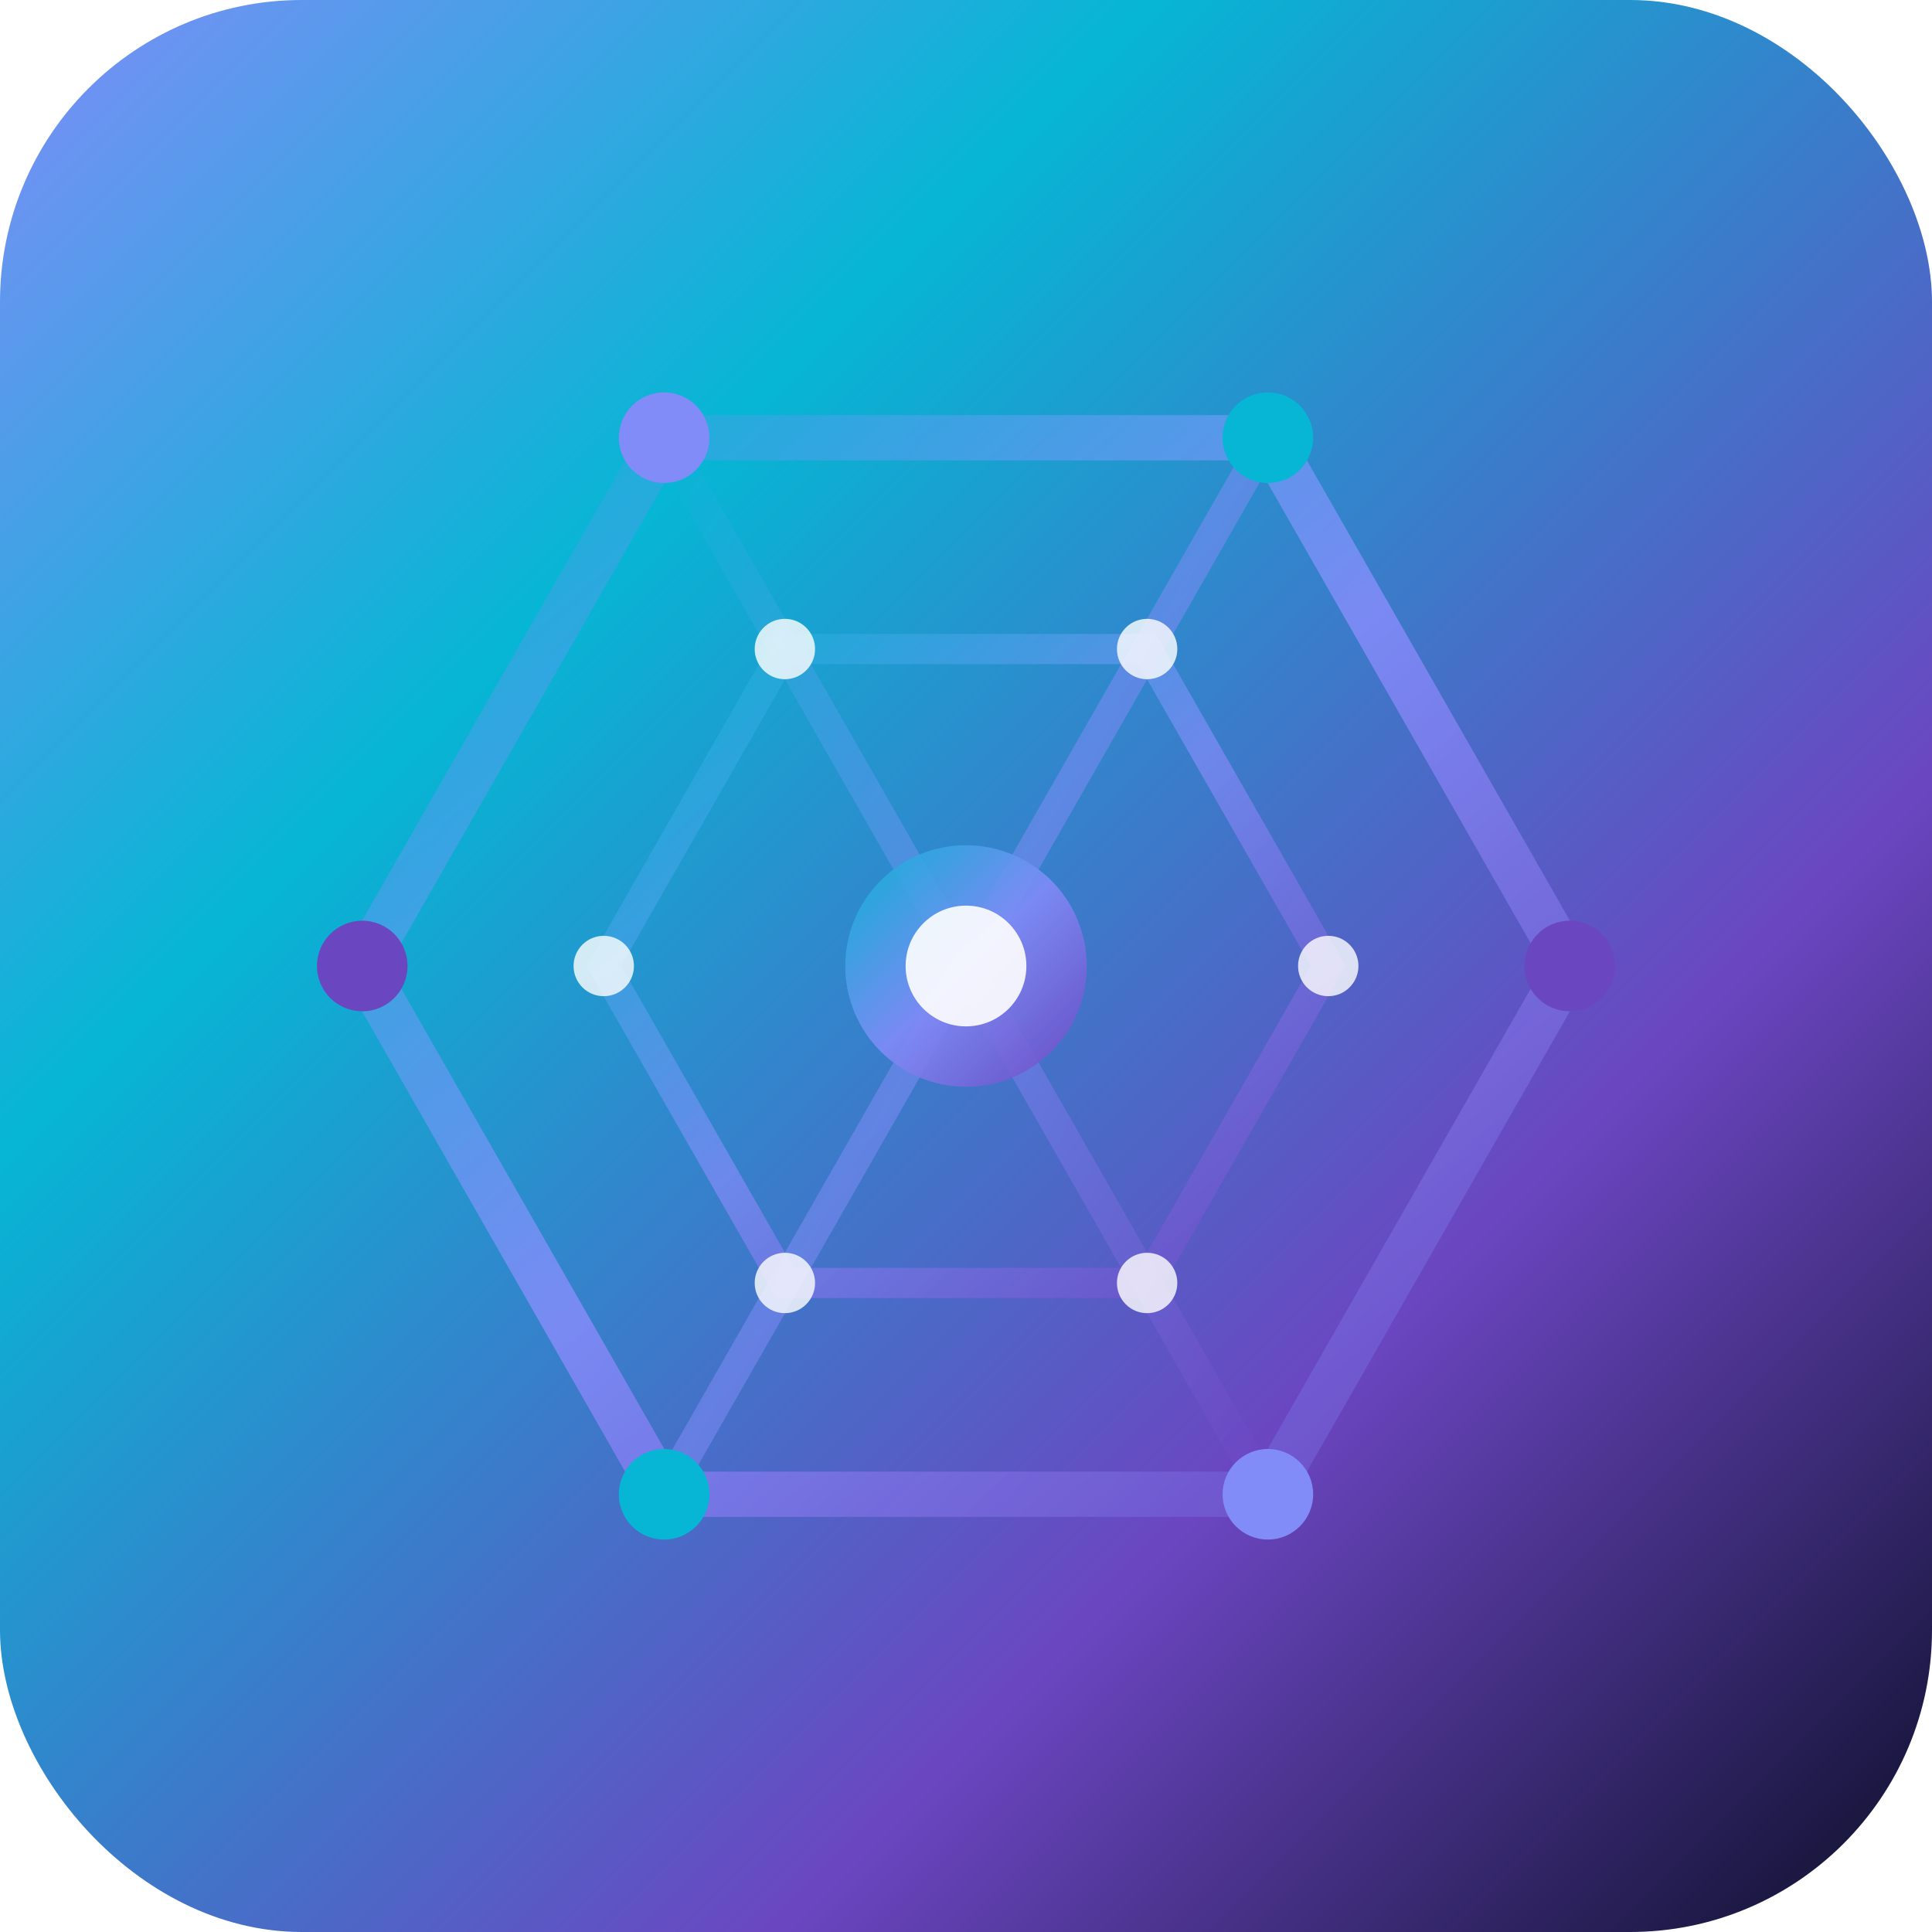 <svg xmlns="http://www.w3.org/2000/svg" viewBox="0 0 128 128">
  <defs>
    <linearGradient id="gradient" x1="0%" y1="0%" x2="100%" y2="100%">
      <stop offset="0%" style="stop-color:#818cf8;stop-opacity:1" />
      <stop offset="30%" style="stop-color:#06b6d4;stop-opacity:1" />
      <stop offset="70%" style="stop-color:#6b46c1;stop-opacity:1" />
      <stop offset="100%" style="stop-color:#0a0e27;stop-opacity:1" />
    </linearGradient>
    <linearGradient id="inner-gradient" x1="0%" y1="0%" x2="100%" y2="100%">
      <stop offset="0%" style="stop-color:#06b6d4;stop-opacity:0.9" />
      <stop offset="50%" style="stop-color:#818cf8;stop-opacity:0.9" />
      <stop offset="100%" style="stop-color:#6b46c1;stop-opacity:0.9" />
    </linearGradient>
    <filter id="glow">
      <feGaussianBlur stdDeviation="3" result="coloredBlur"/>
      <feMerge> 
        <feMergeNode in="coloredBlur"/>
        <feMergeNode in="SourceGraphic"/>
      </feMerge>
    </filter>
  </defs>
  
  <!-- Background -->
  <rect width="128" height="128" rx="20" fill="url(#gradient)"/>
  
  <!-- AI/Quantum inspired geometric pattern -->
  <g transform="translate(64,64)">
    <!-- Outer hexagon -->
    <polygon points="-20,-35 20,-35 40,0 20,35 -20,35 -40,0" 
             fill="none" 
             stroke="url(#inner-gradient)" 
             stroke-width="3" 
             filter="url(#glow)"/>
    
    <!-- Inner hexagon -->
    <polygon points="-12,-21 12,-21 24,0 12,21 -12,21 -24,0" 
             fill="none" 
             stroke="url(#inner-gradient)" 
             stroke-width="2" 
             opacity="0.8"/>
    
    <!-- Connecting lines -->
    <line x1="-20" y1="-35" x2="20" y2="35" stroke="url(#inner-gradient)" stroke-width="2" opacity="0.6"/>
    <line x1="20" y1="-35" x2="-20" y2="35" stroke="url(#inner-gradient)" stroke-width="2" opacity="0.6"/>
    <line x1="-40" y1="0" x2="40" y2="0" stroke="url(#inner-gradient)" stroke-width="2" opacity="0.6"/>
    
    <!-- Central core -->
    <circle cx="0" cy="0" r="8" fill="url(#inner-gradient)" filter="url(#glow)"/>
    <circle cx="0" cy="0" r="4" fill="#ffffff" opacity="0.9"/>
    
    <!-- Corner accent dots -->
    <circle cx="-20" cy="-35" r="3" fill="#818cf8" filter="url(#glow)"/>
    <circle cx="20" cy="-35" r="3" fill="#06b6d4" filter="url(#glow)"/>
    <circle cx="40" cy="0" r="3" fill="#6b46c1" filter="url(#glow)"/>
    <circle cx="20" cy="35" r="3" fill="#818cf8" filter="url(#glow)"/>
    <circle cx="-20" cy="35" r="3" fill="#06b6d4" filter="url(#glow)"/>
    <circle cx="-40" cy="0" r="3" fill="#6b46c1" filter="url(#glow)"/>
    
    <!-- Inner accent dots -->
    <circle cx="-12" cy="-21" r="2" fill="#ffffff" opacity="0.8"/>
    <circle cx="12" cy="-21" r="2" fill="#ffffff" opacity="0.8"/>
    <circle cx="24" cy="0" r="2" fill="#ffffff" opacity="0.8"/>
    <circle cx="12" cy="21" r="2" fill="#ffffff" opacity="0.8"/>
    <circle cx="-12" cy="21" r="2" fill="#ffffff" opacity="0.8"/>
    <circle cx="-24" cy="0" r="2" fill="#ffffff" opacity="0.8"/>
  </g>
</svg>